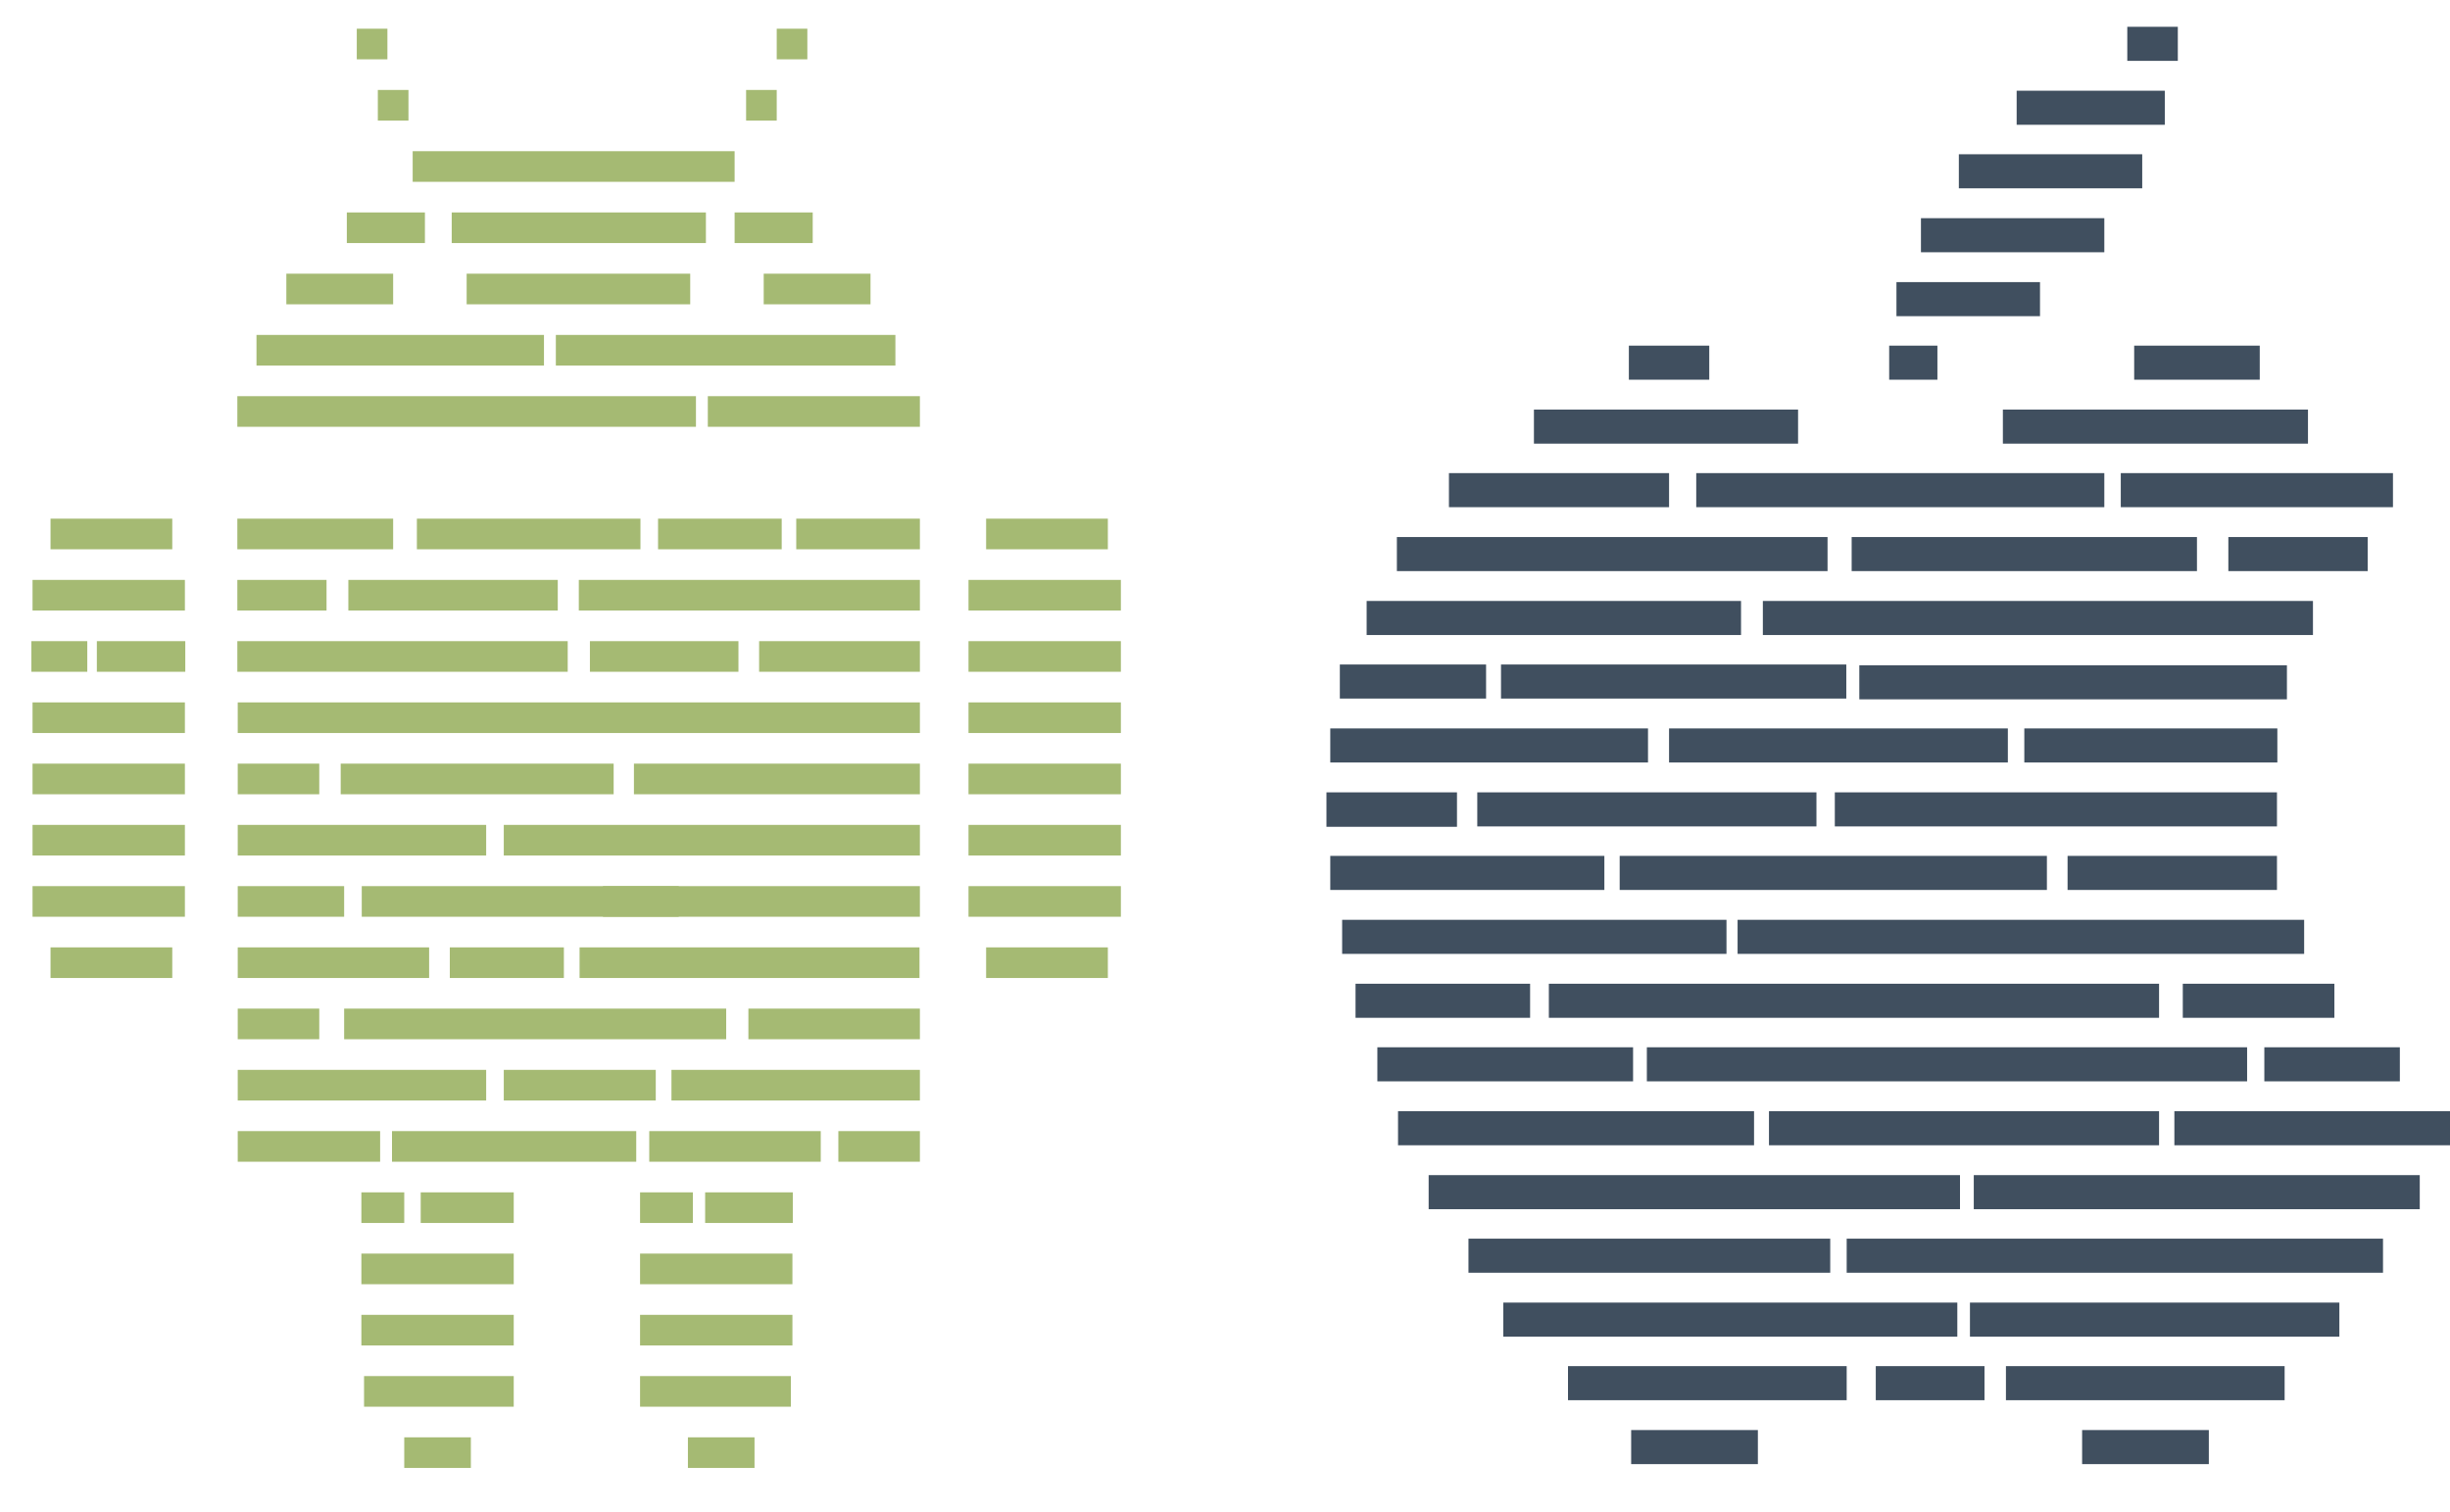 <?xml version="1.0" encoding="utf-8"?>
<!-- Generator: Adobe Illustrator 24.1.1, SVG Export Plug-In . SVG Version: 6.00 Build 0)  -->
<svg version="1.1" id="Lag_1" xmlns="http://www.w3.org/2000/svg" xmlns:xlink="http://www.w3.org/1999/xlink" x="0px" y="0px"
	 viewBox="0 0 640 395" style="enable-background:new 0 0 640 395;" xml:space="preserve">
<style type="text/css">
	.st0{fill:#404F5F;}
	.st1{fill:#A5BA73;}
</style>
<rect x="426.1" y="373.6" class="st0" width="33.1" height="8.9"/>
<rect x="543.9" y="373.6" class="st0" width="33.1" height="8.9"/>
<rect x="490" y="356.9" class="st0" width="28.4" height="8.9"/>
<rect x="409.6" y="356.9" class="st0" width="72.8" height="8.9"/>
<rect x="514.6" y="340.3" class="st0" width="96.5" height="8.9"/>
<rect x="392.7" y="340.3" class="st0" width="118.6" height="8.9"/>
<rect x="383.6" y="323.6" class="st0" width="94.5" height="8.9"/>
<rect x="482.4" y="323.6" class="st0" width="140.1" height="8.9"/>
<rect x="515.6" y="307" class="st0" width="116.5" height="8.9"/>
<rect x="373.2" y="307" class="st0" width="138.8" height="8.9"/>
<rect x="568" y="290.3" class="st0" width="72" height="8.9"/>
<rect x="462.1" y="290.3" class="st0" width="101.9" height="8.9"/>
<rect x="365.2" y="290.3" class="st0" width="93" height="8.9"/>
<rect x="430.2" y="273.6" class="st0" width="156.8" height="8.9"/>
<rect x="591.5" y="273.6" class="st0" width="35.4" height="8.9"/>
<rect x="359.8" y="273.6" class="st0" width="66.8" height="8.9"/>
<rect x="354.1" y="257" class="st0" width="45.6" height="8.9"/>
<rect x="404.6" y="257" class="st0" width="159.4" height="8.9"/>
<rect x="570.2" y="257" class="st0" width="39.6" height="8.9"/>
<rect x="453.9" y="240.3" class="st0" width="148" height="8.9"/>
<rect x="350.6" y="240.3" class="st0" width="100.4" height="8.9"/>
<rect x="423.1" y="223.6" class="st0" width="111.6" height="8.9"/>
<rect x="347.5" y="223.6" class="st0" width="71.6" height="8.9"/>
<rect x="540.1" y="223.6" class="st0" width="54.7" height="8.9"/>
<rect x="385.9" y="207" class="st0" width="88.6" height="8.9"/>
<rect x="346.5" y="207" class="st0" width="34.1" height="9"/>
<rect x="479.3" y="207" class="st0" width="115.5" height="8.9"/>
<rect x="436" y="190.3" class="st0" width="88.5" height="8.9"/>
<rect x="528.8" y="190.3" class="st0" width="66.1" height="8.9"/>
<rect x="347.5" y="190.3" class="st0" width="83" height="8.9"/>
<rect x="392.1" y="173.6" class="st0" width="90.2" height="8.9"/>
<rect x="485.7" y="173.8" class="st0" width="111.7" height="8.9"/>
<rect x="350" y="173.6" class="st0" width="38.2" height="8.9"/>
<rect x="460.5" y="157" class="st0" width="143.7" height="8.9"/>
<rect x="357" y="157" class="st0" width="97.8" height="8.9"/>
<rect x="483.7" y="140.3" class="st0" width="90.2" height="8.9"/>
<rect x="582.1" y="140.3" class="st0" width="36.4" height="8.9"/>
<rect x="364.9" y="140.3" class="st0" width="112.5" height="8.9"/>
<rect x="443.1" y="123.6" class="st0" width="106.6" height="8.9"/>
<rect x="554" y="123.6" class="st0" width="71.1" height="8.9"/>
<rect x="378.5" y="123.6" class="st0" width="57.5" height="8.9"/>
<rect x="400.7" y="107" class="st0" width="69" height="8.9"/>
<rect x="425.5" y="90.3" class="st0" width="21" height="8.9"/>
<rect x="493.5" y="90.3" class="st0" width="12.6" height="8.9"/>
<rect x="495.4" y="73.7" class="st0" width="37.5" height="8.9"/>
<rect x="501.8" y="57" class="st0" width="47.9" height="8.9"/>
<rect x="511.7" y="40.3" class="st0" width="47.9" height="8.9"/>
<rect x="526.8" y="23.7" class="st0" width="38.7" height="8.9"/>
<rect x="555.7" y="7" class="st0" width="13.2" height="8.9"/>
<rect x="523.2" y="107" class="st0" width="79.7" height="8.9"/>
<rect x="557.5" y="90.3" class="st0" width="32.8" height="8.9"/>
<rect x="524" y="356.9" class="st0" width="72.8" height="8.9"/>
<rect x="62.1" y="279.5" class="st1" width="64.9" height="8"/>
<rect x="175.4" y="279.5" class="st1" width="64.9" height="8"/>
<rect x="195.5" y="263.5" class="st1" width="44.8" height="8"/>
<rect x="169.6" y="295.5" class="st1" width="44.8" height="8"/>
<rect x="89.9" y="263.5" class="st1" width="99.8" height="8"/>
<rect x="62.1" y="263.5" class="st1" width="21.3" height="8"/>
<rect x="117.5" y="247.5" class="st1" width="29.8" height="8"/>
<rect x="219" y="295.5" class="st1" width="21.3" height="8"/>
<rect x="131.6" y="279.5" class="st1" width="39.7" height="8"/>
<rect x="62.1" y="295.5" class="st1" width="37.2" height="8"/>
<rect x="102.4" y="295.5" class="st1" width="63.8" height="8"/>
<rect x="62.1" y="247.5" class="st1" width="50" height="8"/>
<rect x="151.4" y="247.5" class="st1" width="88.8" height="8"/>
<rect x="62.1" y="231.5" class="st1" width="27.8" height="8"/>
<rect x="94.5" y="231.5" class="st1" width="82.8" height="8"/>
<rect x="157.5" y="231.5" class="st1" width="82.8" height="8"/>
<rect x="62.1" y="215.5" class="st1" width="64.9" height="8"/>
<rect x="131.6" y="215.5" class="st1" width="108.7" height="8"/>
<rect x="89" y="199.5" class="st1" width="71.3" height="8"/>
<rect x="165.6" y="199.5" class="st1" width="74.7" height="8"/>
<rect x="62.1" y="199.5" class="st1" width="21.3" height="8"/>
<rect x="62.1" y="183.5" class="st1" width="178.2" height="8"/>
<rect x="198.3" y="167.5" class="st1" width="42" height="8"/>
<rect x="151.2" y="151.5" class="st1" width="89.1" height="8"/>
<rect x="62" y="167.5" class="st1" width="86.3" height="8"/>
<rect x="62" y="151.5" class="st1" width="23.3" height="8"/>
<rect x="91" y="151.5" class="st1" width="54.7" height="8"/>
<rect x="208" y="135.5" class="st1" width="32.3" height="8"/>
<rect x="171.9" y="135.5" class="st1" width="32.3" height="8"/>
<rect x="154.1" y="167.5" class="st1" width="38.8" height="8"/>
<rect x="108.9" y="135.5" class="st1" width="58.4" height="8"/>
<rect x="62" y="135.5" class="st1" width="40.7" height="8"/>
<rect x="184.9" y="103.5" class="st1" width="55.4" height="8"/>
<rect x="62" y="103.5" class="st1" width="119.8" height="8"/>
<rect x="145.2" y="87.5" class="st1" width="88.7" height="8"/>
<rect x="67" y="87.5" class="st1" width="75.1" height="8"/>
<rect x="74.8" y="71.5" class="st1" width="27.9" height="8"/>
<rect x="199.5" y="71.5" class="st1" width="27.9" height="8"/>
<rect x="191.9" y="55.5" class="st1" width="20.4" height="8"/>
<rect x="194.9" y="23.5" class="st1" width="8" height="8"/>
<rect x="202.9" y="7.5" class="st1" width="8" height="8"/>
<rect x="98.7" y="23.5" class="st1" width="8" height="8"/>
<rect x="93.2" y="7.5" class="st1" width="8" height="8"/>
<rect x="90.6" y="55.5" class="st1" width="20.4" height="8"/>
<rect x="121.9" y="71.5" class="st1" width="58.4" height="8"/>
<rect x="118" y="55.5" class="st1" width="66.4" height="8"/>
<rect x="107.8" y="39.5" class="st1" width="84.1" height="8"/>
<rect x="109.9" y="311.5" class="st1" width="24.3" height="8"/>
<rect x="94.4" y="311.5" class="st1" width="11.2" height="8"/>
<rect x="94.4" y="327.5" class="st1" width="39.8" height="8"/>
<rect x="94.4" y="343.5" class="st1" width="39.8" height="8"/>
<rect x="184.2" y="311.5" class="st1" width="22.9" height="8"/>
<rect x="167.2" y="311.5" class="st1" width="13.8" height="8"/>
<rect x="167.2" y="327.5" class="st1" width="39.8" height="8"/>
<rect x="167.2" y="343.5" class="st1" width="39.8" height="8"/>
<rect x="167.2" y="359.5" class="st1" width="39.4" height="8"/>
<rect x="8.5" y="199.5" class="st1" width="39.8" height="8"/>
<rect x="8.5" y="231.5" class="st1" width="39.8" height="8"/>
<rect x="8.5" y="215.5" class="st1" width="39.8" height="8"/>
<rect x="13.2" y="247.5" class="st1" width="31.8" height="8"/>
<rect x="253" y="199.5" class="st1" width="39.8" height="8"/>
<rect x="253" y="215.5" class="st1" width="39.8" height="8"/>
<rect x="253" y="231.5" class="st1" width="39.8" height="8"/>
<rect x="257.6" y="247.5" class="st1" width="31.8" height="8"/>
<rect x="253" y="183.5" class="st1" width="39.8" height="8"/>
<rect x="253" y="167.5" class="st1" width="39.8" height="8"/>
<rect x="253" y="151.5" class="st1" width="39.8" height="8"/>
<rect x="257.6" y="135.5" class="st1" width="31.8" height="8"/>
<rect x="8.5" y="183.5" class="st1" width="39.8" height="8"/>
<rect x="25.3" y="167.5" class="st1" width="23.1" height="8"/>
<rect x="8.5" y="151.5" class="st1" width="39.8" height="8"/>
<rect x="8.2" y="167.5" class="st1" width="14.6" height="8"/>
<rect x="13.2" y="135.5" class="st1" width="31.8" height="8"/>
<rect x="95.1" y="359.5" class="st1" width="39.1" height="8"/>
<rect x="105.6" y="375.5" class="st1" width="17.4" height="8"/>
<rect x="179.7" y="375.5" class="st1" width="17.4" height="8"/>
</svg>
